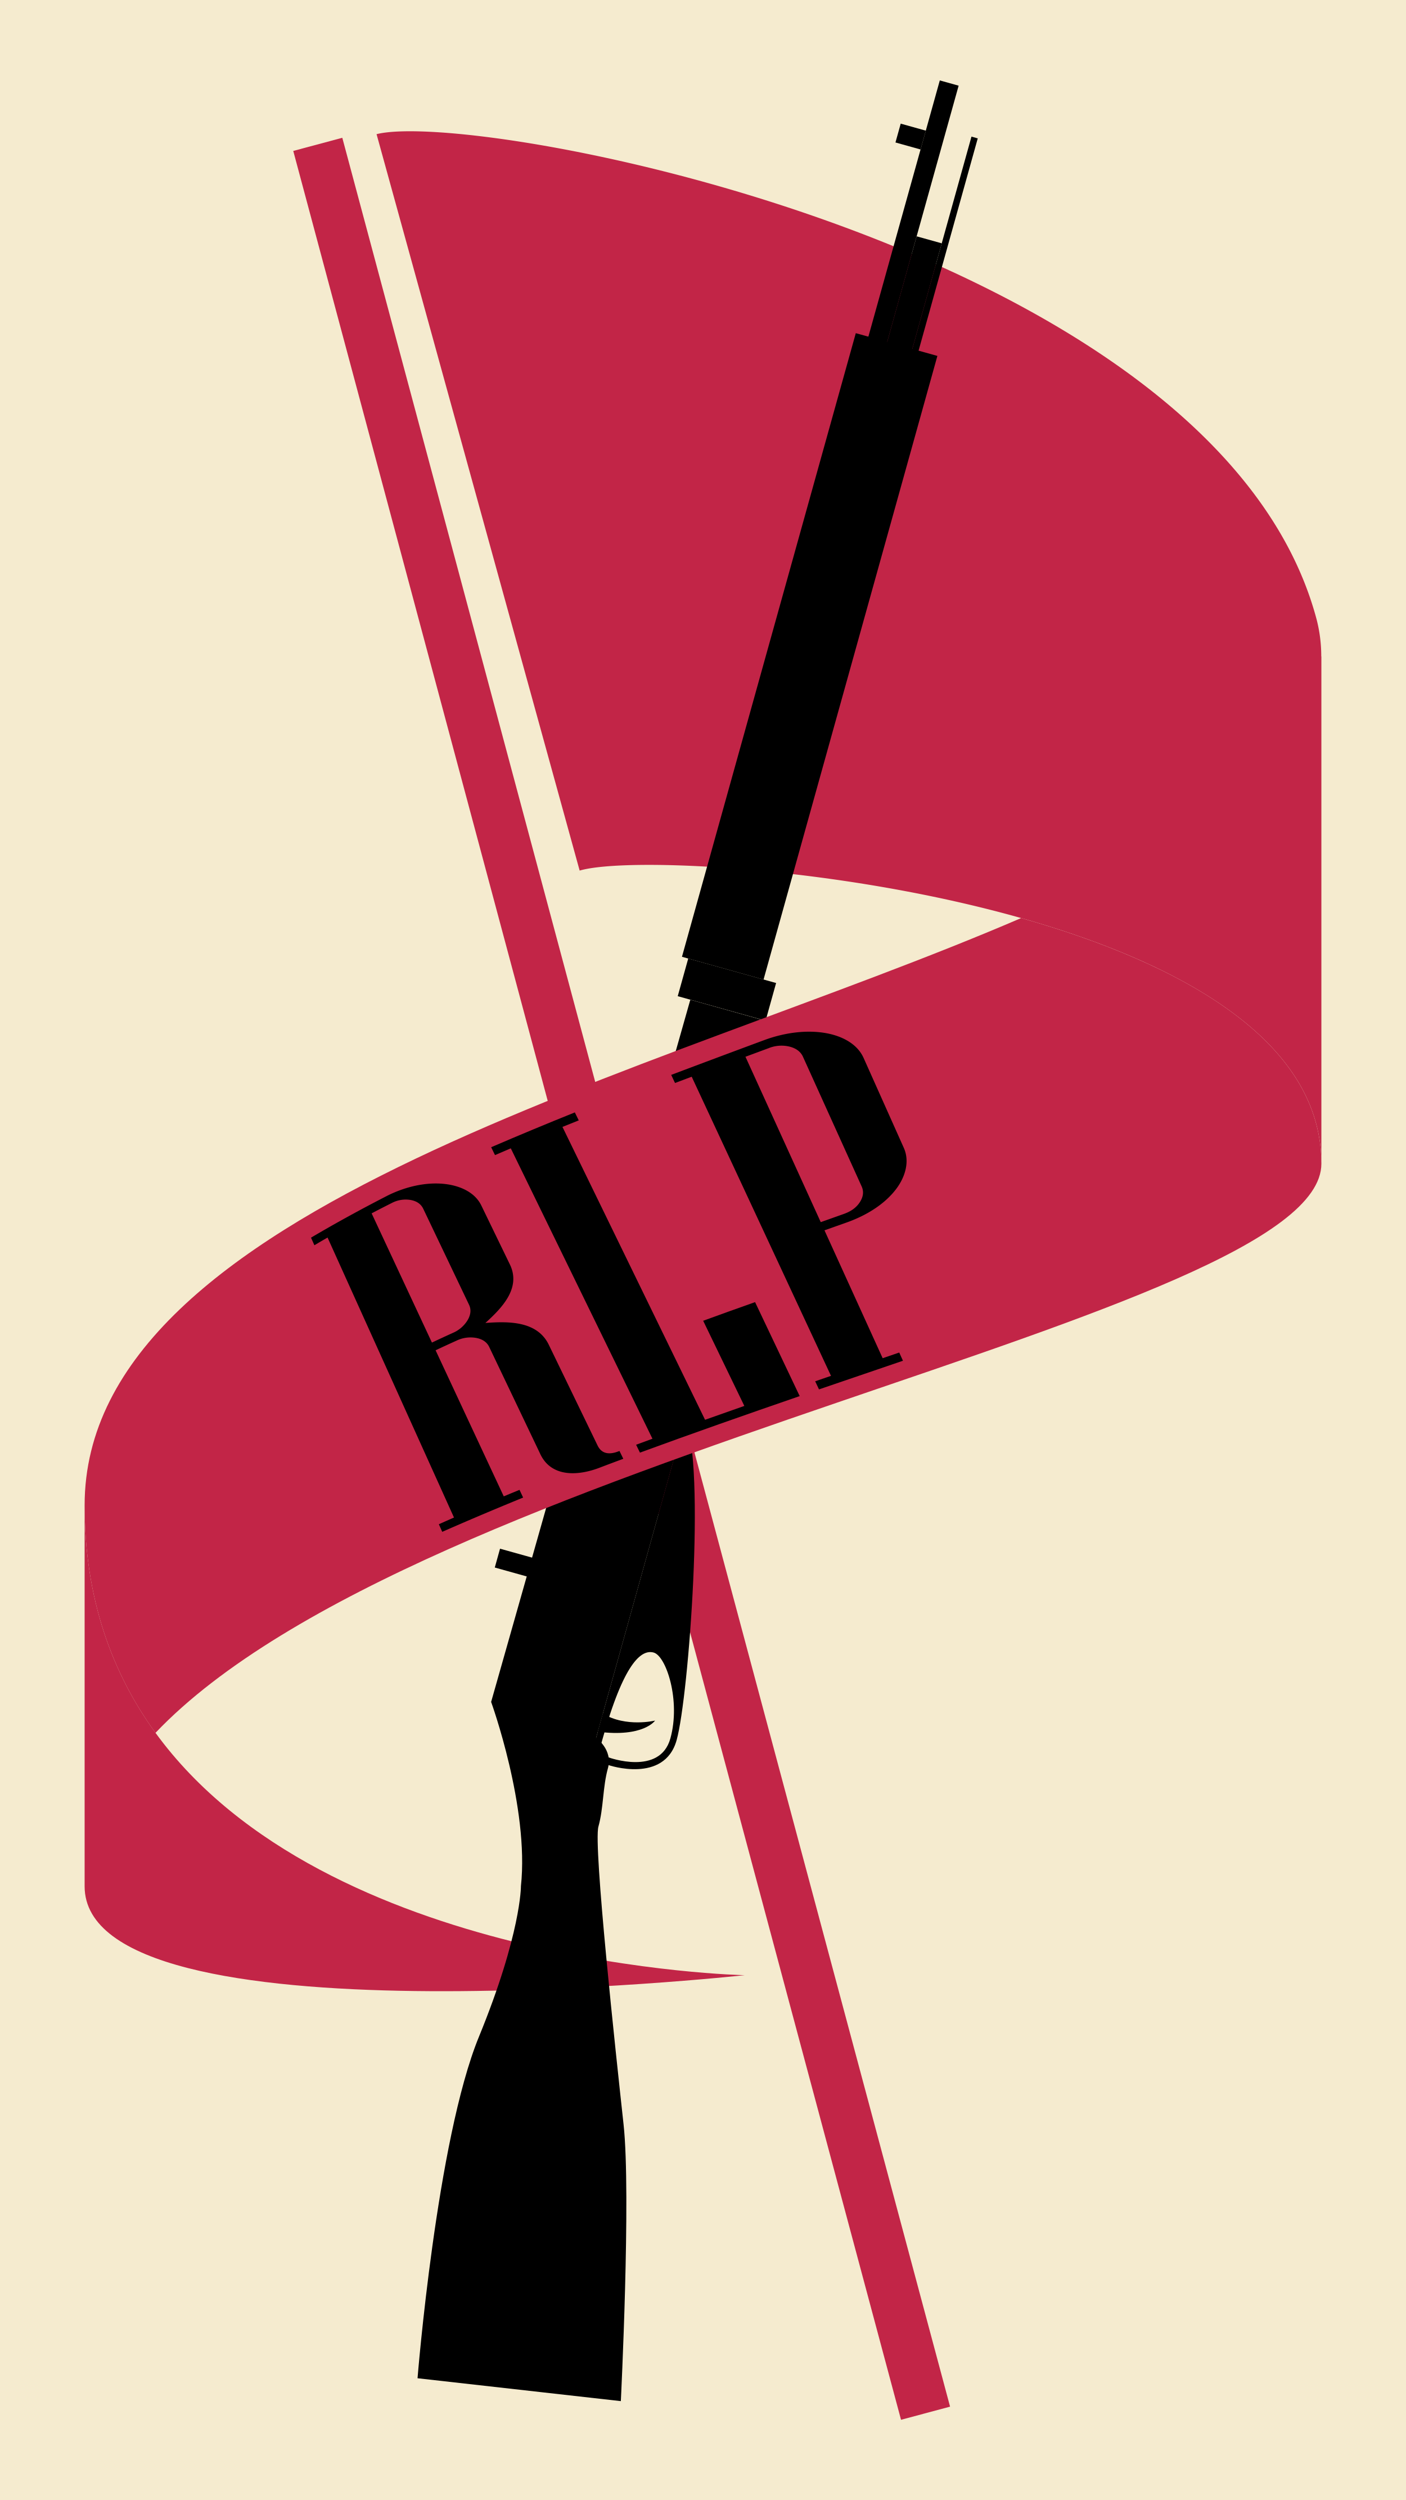 <svg xmlns="http://www.w3.org/2000/svg" viewBox="0 0 1080 1920"><defs><style>.cls-1{fill:#f5ebcf;}.cls-2{fill:#c22547;}.cls-3{fill:none;}</style></defs><title>With RLP</title><g id="Layer_2" data-name="Layer 2"><rect class="cls-1" width="1080" height="1920"/></g><g id="Layer_1" data-name="Layer 1"><rect class="cls-2" x="458.02" y="80.13" width="39" height="1803.77" transform="translate(-237.89 157.05) rotate(-15)"/><path class="cls-2" d="M1014.91,504.07a112.73,112.73,0,0,0-4.15-30.54c-78-282.75-643.51-390-721.51-370.5l156,565.51C481,658.07,642.44,664.94,784.39,705,907,739.68,1015,799.1,1015,893.6V504.07"/><path class="cls-2" d="M65,1448.54V1156c0,71.42,21,128.7,54.43,174.66C250.33,1510.6,572,1516.79,572,1516.79S65,1572,65,1448.54Z"/><path d="M462,1338.42l.68-2.45c16.36-58.64,29.81-69.62,39.45-66.93S523,1306,514.94,1335s-47.44,14.56-47.44,14.56Zm64.43-249.64-68.57,245.84,9.62,20.86s42.85,14.56,52.26-19.19,22.39-210.66,6.52-246.91"/><rect x="373.4" y="471.54" width="497.16" height="65.06" transform="translate(-30.66 967.77) rotate(-74.42)"/><rect x="543.38" y="724.96" width="30.03" height="70.06" transform="translate(-323.67 1093.69) rotate(-74.42)"/><rect x="599.03" y="155.11" width="205.18" height="15.01" transform="translate(356.49 794.76) rotate(-74.42)"/><rect x="692.03" y="94.88" width="15.01" height="20.02" transform="translate(410.58 750.53) rotate(-74.42)"/><rect x="640.76" y="185.05" width="170.15" height="5" transform="translate(350.18 836.33) rotate(-74.42)"/><rect x="659.82" y="215.16" width="85.08" height="20.02" transform="translate(296.78 841.22) rotate(-74.42)"/><path d="M530.26,767.73l-153,539.22s29.38,80.93,22.89,141.46c0,0,.23,36.43-32.27,115.69s-47.15,262.21-47.15,262.21l156.16,17.57s7.93-158.84,2.1-212.43-23.35-214.33-19.32-228.79,3.25-30.27,7.28-44.73-9.08-23.32-9.08-23.32L527.79,1084s3.25-30.27-2.36-47.42,65.09-252,65.09-252l-4.82-1.34Z"/><rect x="458.15" y="914.13" width="15.01" height="40.04" transform="translate(-559.25 1131.74) rotate(-74.42)"/><rect x="434.07" y="862.64" width="105.09" height="30.03" transform="matrix(0.27, -0.96, 0.96, 0.27, -489.5, 1110.6)"/><rect x="393.29" y="1059.39" width="90.08" height="20.02" transform="translate(-709.52 1204.33) rotate(-74.42)"/><rect x="418.56" y="980.62" width="90.08" height="15.01" transform="translate(-612.75 1169.22) rotate(-74.42)"/><rect x="389.03" y="1185.61" width="15.01" height="30.03" transform="translate(-866.47 1260.04) rotate(-74.42)"/><path d="M463.25,1315.34l-4,14.46c35.09,4.59,43.94-8.53,43.94-8.53s-22.31,5.47-40.08-5.33"/><path class="cls-2" d="M65,1156c0-229.65,438.21-329.92,719.39-451C907,739.68,1015,799.1,1015,893.6c0,118.75-693.91,225.06-895.57,437.1C86,1284.74,65,1227.46,65,1156Z"/><path d="M478.78,1120.24c-7,2.6-10.46,3.9-17.41,6.53-16.45,6.54-38,8.35-46.59-10.68l-39-81.75c-1.74-3.65-5.1-6-10-6.91a24.74,24.74,0,0,0-15.14,2.09c-6.47,2.93-9.68,4.41-16.05,7.39l52.36,112.18c4.82-2,7.24-3,12.1-5l2.79,5.93q-31.25,12.75-62.14,26.31l-2.6-5.83c4.62-2.07,7-3.1,11.63-5.16l-97.12-215c-4.09,2.36-6.11,3.54-10.11,5.92l-2.6-5.83C258.24,939,277.92,928.27,297.94,918c13.24-6.56,28.91-10.41,43.52-8.82,11,1.19,23,5.84,28.21,16.45l21.84,45.07c9.16,18.4-6.14,33.86-18.66,45.23,17.4-1.26,39.73-1.77,48.7,16.76L459,1110q4.34,8.95,15.85,4.61l1-.37Zm-118.5-118.31-35.17-73.69c-1.74-3.65-5-5.92-9.8-6.77a22.91,22.91,0,0,0-14.57,2.45c-6.18,3.11-9.24,4.68-15.28,7.84L331.78,1031c6.35-3,9.55-4.47,16-7.41a24.41,24.41,0,0,0,11.43-9.84Q362.9,1007.41,360.28,1001.93Z"/><path d="M614.27,1072.1c-41,14.12-82,28.48-122.7,43.4l-2.95-6.05,12.55-4.62-108.81-223c-4.87,2.07-7.3,3.11-12.13,5.2l-2.95-6.05q32-13.77,64.27-26.74l3,6.13c-5,2-7.52,3-12.51,5l109.53,224.91q15.07-5.37,30.18-10.64l-31.62-65.4Q560,1007,580,999.93Z"/><path d="M694.23,881.44c4.83,10.76.86,22.7-5.79,31.53-9,12-23.27,20.45-37.37,25.54l-17.76,6.29L678,1043l12.73-4.36,2.86,6.31q-32.24,11-64.49,22l-2.93-6.23,12.15-4.17-107-229.71-12.82,4.82-2.93-6.23q36-13.57,72-26.91c14.75-5.37,31.62-7.89,47-5.13,11.41,2.05,23.58,7.63,28.72,18.88Zm-32.37,29.62L616.8,811.52q-2.63-5.81-10.26-7.78a26.22,26.22,0,0,0-16.05,1.15l-17.87,6.62,57.82,127,17.77-6.31c5.64-2,9.72-5,12.35-9.15S663.62,914.93,661.86,911.06Z"/><path class="cls-3" d="M655.18,756.41C386.29,857.61,65,959.4,65,1156c0,71.42,21,128.7,54.43,174.66,124.72-131.14,437.72-221.83,658.41-300"/><path class="cls-3" d="M655.18,756.41c45.13-17,88.79-34,129.2-51.36C907,739.68,1015,799.1,1015,893.6c0,45.31-101,88.81-237.16,137.05"/><line class="cls-3" x1="220" y1="944" x2="332" y2="1195"/><line class="cls-3" x1="655" y1="756" x2="655.18" y2="756.41"/><line class="cls-3" x1="777.84" y1="1030.65" x2="778" y2="1031"/><line class="cls-3" x1="655.18" y1="756.41" x2="777.84" y2="1030.65"/></g></svg>